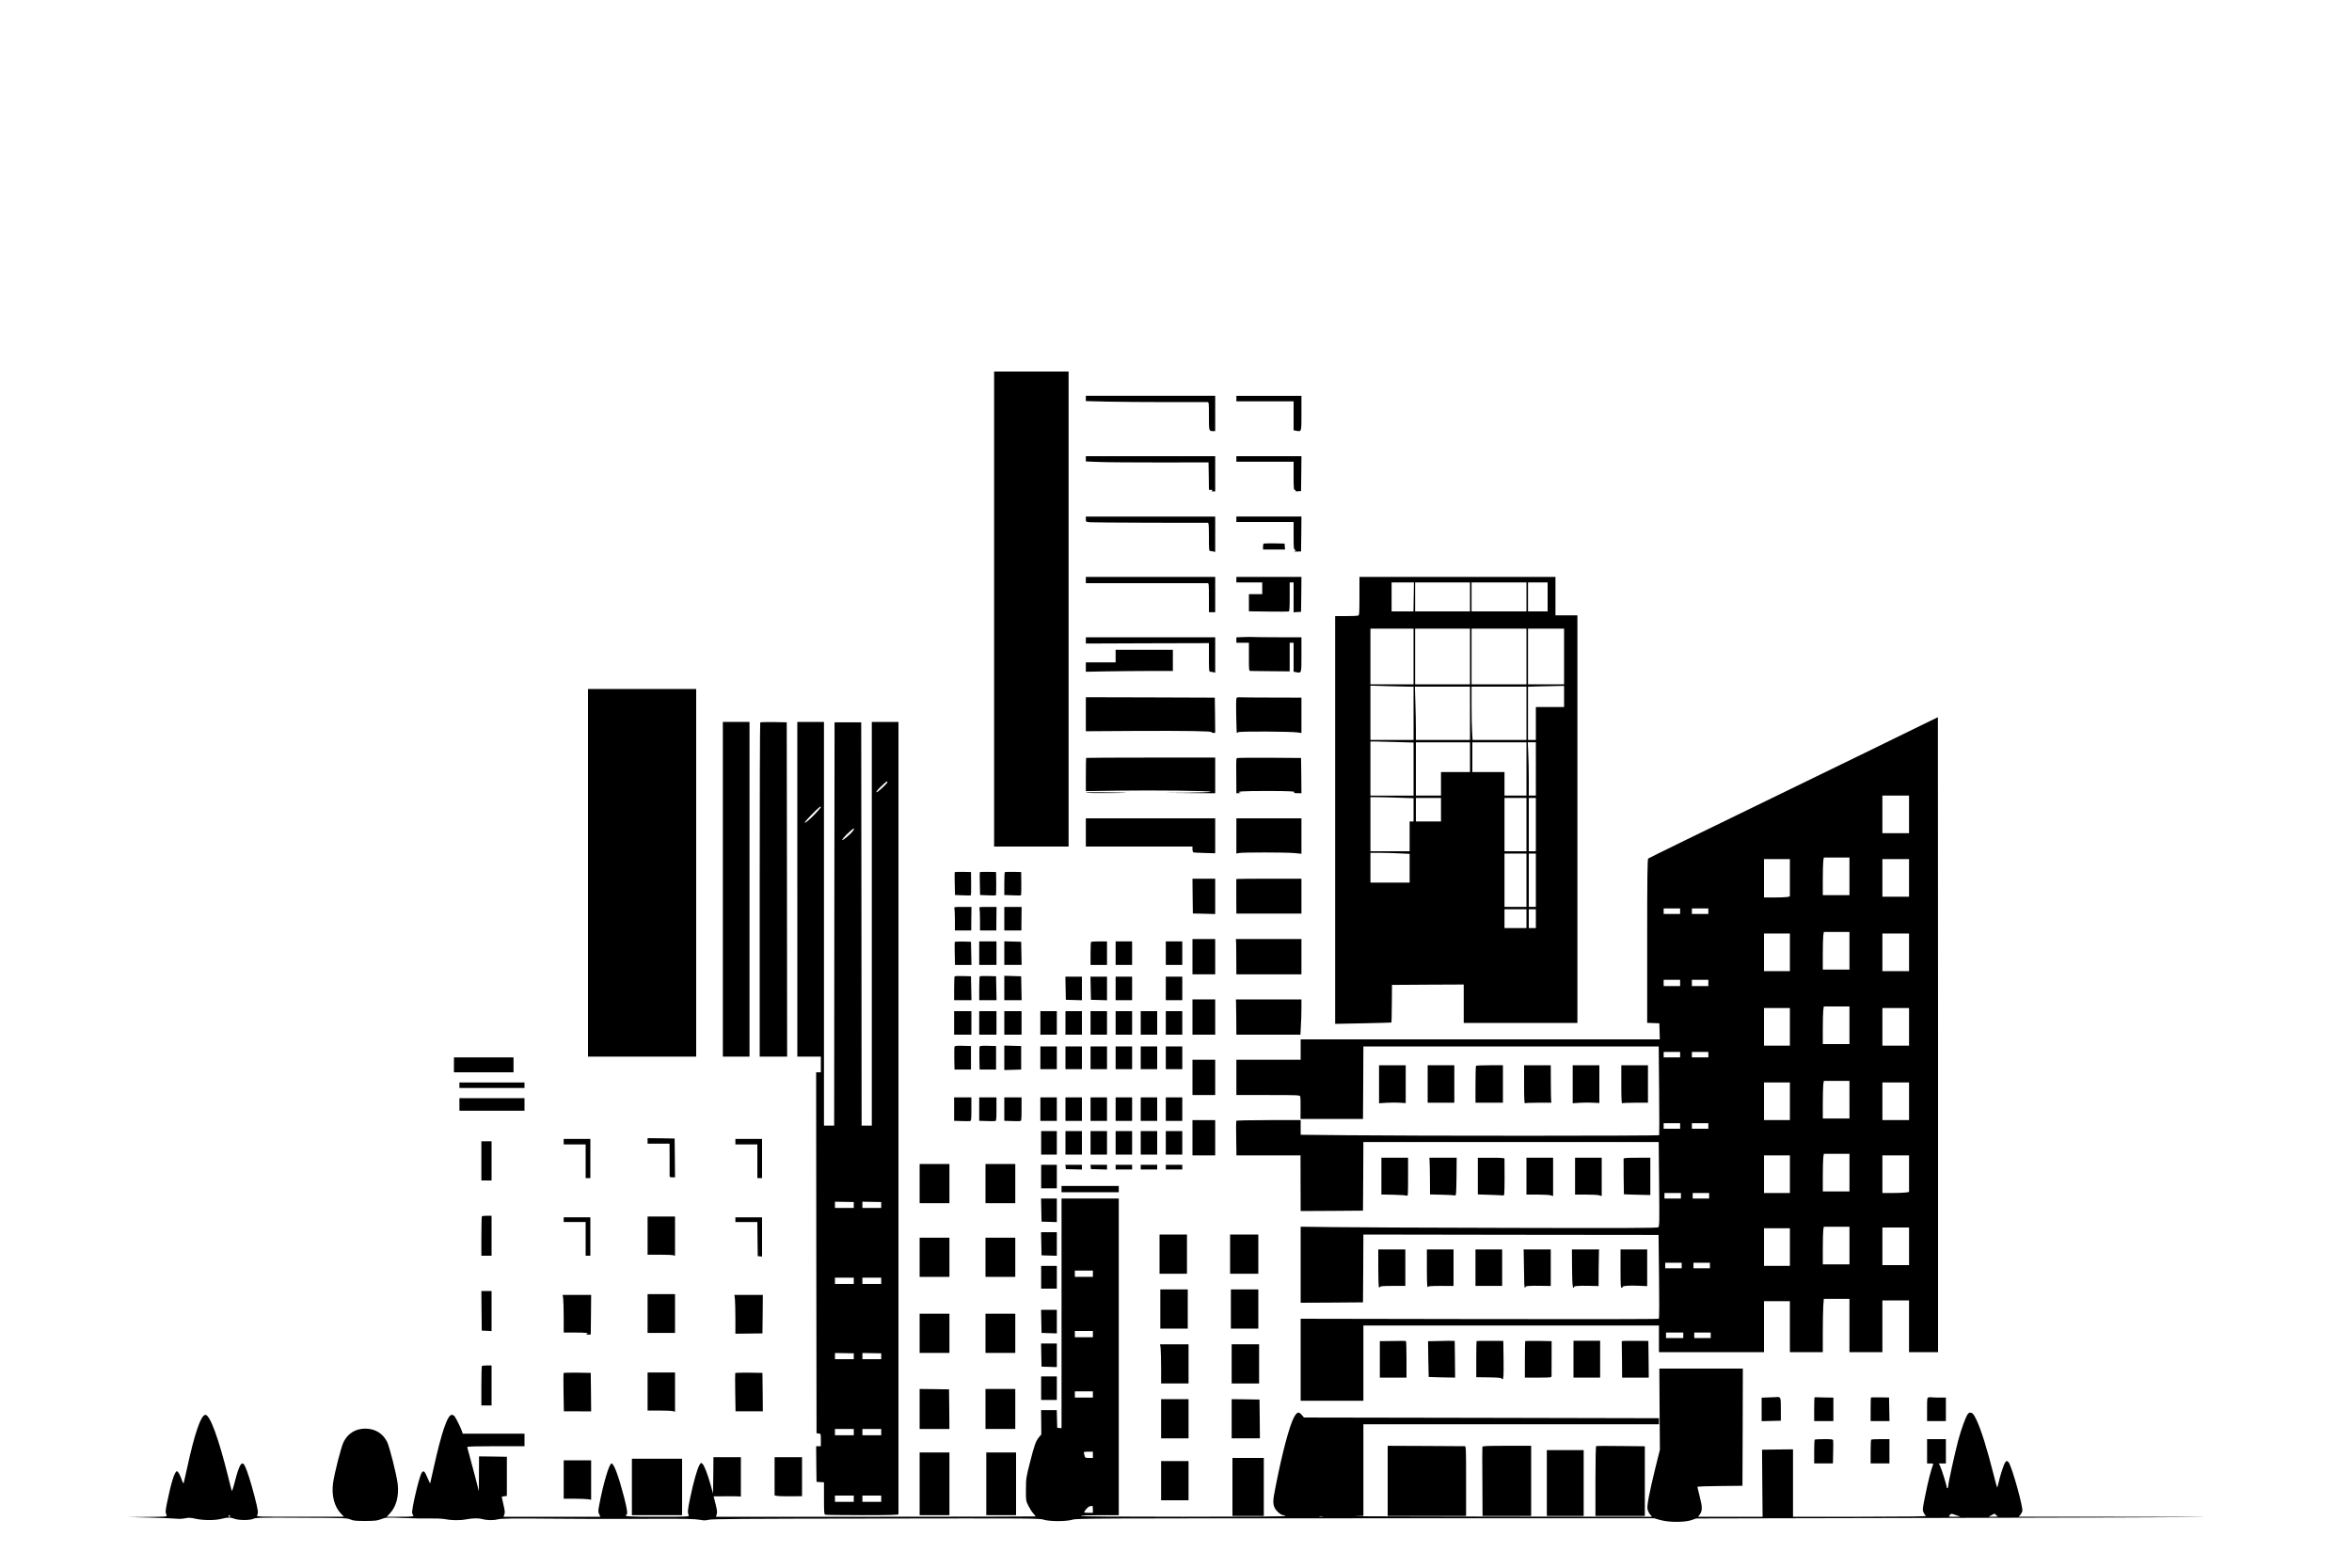 <?xml version="1.0" standalone="no"?>
<!DOCTYPE svg PUBLIC "-//W3C//DTD SVG 20010904//EN"
 "http://www.w3.org/TR/2001/REC-SVG-20010904/DTD/svg10.dtd">
<svg version="1.0" xmlns="http://www.w3.org/2000/svg"
 width="3000pt" height="2000pt" viewBox="0 0 3000 2000"
 preserveAspectRatio="xMidYMid meet">

<g transform="translate(0,2000) scale(0.1,-0.1)"
fill="#000000" stroke="none">
<path d="M12680 12230 l0 -3030 475 0 475 0 0 3030 0 3030 -475 0 -475 0 0
-3030z"/>
<path d="M13850 14917 l0 -34 278 -7 c152 -3 495 -6 762 -6 267 0 495 0 508 0
22 0 22 0 22 -179 0 -193 -1 -191 56 -191 l24 0 0 225 0 225 -825 0 -825 0 0
-33z"/>
<path d="M15770 14915 l0 -35 365 0 365 0 0 -185 0 -184 35 -7 c67 -12 65 -18
65 226 l0 220 -415 0 -415 0 0 -35z"/>
<path d="M13850 14147 l0 -34 178 -7 c97 -4 449 -6 782 -6 l605 1 3 -175 2
-176 28 0 c21 0 24 -2 12 -10 -12 -8 -9 -10 13 -10 l27 0 0 225 0 225 -825 0
-825 0 0 -33z"/>
<path d="M15770 14145 l0 -35 365 0 365 0 0 -180 c0 -156 2 -180 16 -180 8 0
12 -5 9 -11 -5 -7 6 -9 31 -7 l39 3 3 223 2 222 -415 0 -415 0 0 -35z"/>
<path d="M13850 13376 c0 -34 0 -34 53 -39 28 -2 376 -5 772 -6 396 0 726 -1
733 -1 9 0 12 -43 12 -180 0 -165 1 -180 18 -180 9 0 27 -3 40 -6 l22 -6 0
226 0 226 -825 0 -825 0 0 -34z"/>
<path d="M15770 13375 l0 -35 365 0 365 0 0 -174 c0 -156 2 -175 18 -181 16
-7 15 -8 -3 -16 -14 -6 -5 -8 30 -6 l50 2 3 223 2 222 -415 0 -415 0 0 -35z"/>
<path d="M16117 13064 c-4 -4 -7 -22 -7 -41 l0 -33 141 0 140 0 -3 38 -3 37
-131 3 c-71 1 -133 -1 -137 -4z"/>
<path d="M13850 12600 l0 -40 768 0 c422 0 775 0 785 0 16 0 17 -16 17 -185
l0 -185 40 0 40 0 0 225 0 225 -825 0 -825 0 0 -40z"/>
<path d="M15770 12605 l0 -35 165 0 165 0 0 -75 0 -75 -85 0 -85 0 0 -110 0
-109 248 -3 c136 -2 253 -1 260 1 9 2 12 48 12 187 l0 184 25 0 25 0 0 -191 0
-190 48 3 47 3 3 223 2 222 -415 0 -415 0 0 -35z"/>
<path d="M17340 12396 c0 -213 -2 -245 -16 -250 -9 -3 -78 -6 -155 -6 l-139 0
0 -2601 0 -2601 358 7 c196 4 358 9 360 10 2 2 4 110 5 242 l2 238 458 3 457
2 0 -245 0 -245 725 0 725 0 0 2600 0 2600 -140 0 -140 0 0 245 0 245 -1250 0
-1250 0 0 -244z m692 -11 l-3 -185 -139 0 -140 0 0 185 0 185 143 0 142 0 -3
-185z m718 0 l0 -185 -350 0 -350 0 0 185 0 185 350 0 350 0 0 -185z m720 0
l0 -185 -350 0 -350 0 0 185 0 185 350 0 350 0 0 -185z m270 0 l0 -185 -125 0
-125 0 0 185 0 185 125 0 125 0 0 -185z m-1710 -760 l0 -355 -275 0 -275 0 0
355 0 355 275 0 275 0 0 -355z m720 0 l0 -355 -350 0 -350 0 0 355 0 355 350
0 350 0 0 -355z m720 0 l0 -355 -350 0 -350 0 0 355 0 355 350 0 350 0 0 -355z
m480 0 l0 -355 -230 0 -230 0 0 355 0 355 230 0 230 0 0 -355z m-1992 -385
l72 0 0 -340 0 -340 -275 0 -275 0 0 347 0 346 203 -6 c111 -4 235 -7 275 -7z
m1992 -125 l0 -135 -180 0 -180 0 0 -210 0 -210 -50 0 -50 0 0 340 0 339 128
4 c70 1 173 4 230 5 l102 2 0 -135z m-1200 -215 l0 -340 -345 0 -345 0 0 138
c0 75 -3 228 -7 340 l-6 202 351 0 352 0 0 -340z m720 0 l0 -340 -343 0 -344
0 -6 98 c-4 53 -7 206 -7 340 l0 242 350 0 350 0 0 -340z m-1642 -367 l202 -6
0 -339 0 -338 -275 0 -275 0 0 345 0 345 73 0 c39 0 163 -3 275 -7z m922 -193
l0 -190 -185 0 -185 0 0 -150 0 -150 -160 0 -160 0 0 340 0 340 345 0 345 0 0
-190z m720 -150 l0 -340 -140 0 -140 0 0 150 0 150 -205 0 -205 0 0 190 0 190
345 0 345 0 0 -340z m120 0 l0 -340 -45 0 -45 0 0 203 c0 112 -3 265 -7 340
l-6 137 51 0 52 0 0 -340z m-1747 -367 l187 -6 0 -149 0 -148 -25 0 -25 0 0
-190 0 -190 -250 0 -250 0 0 345 0 345 88 0 c48 0 171 -3 275 -7z m537 -153
l0 -150 -160 0 -160 0 0 150 0 150 160 0 160 0 0 -150z m1090 -190 l0 -340
-140 0 -140 0 0 340 0 340 140 0 140 0 0 -340z m120 0 l0 -340 -45 0 -45 0 0
340 0 340 45 0 45 0 0 -340z m-1747 -367 l137 -6 0 -184 0 -183 -250 0 -250 0
0 190 0 190 113 0 c63 0 175 -3 250 -7z m1627 -343 l0 -340 -140 0 -140 0 0
340 0 340 140 0 140 0 0 -340z m120 0 l0 -340 -45 0 -45 0 0 340 0 340 45 0
45 0 0 -340z m-120 -490 l0 -120 -140 0 -140 0 0 120 0 120 140 0 140 0 0
-120z m120 0 l0 -120 -45 0 -45 0 0 120 0 120 45 0 45 0 0 -120z"/>
<path d="M15873 11873 l-103 -4 0 -34 0 -35 80 0 80 0 0 -180 c0 -180 0 -180
23 -180 12 0 129 -1 260 -3 l237 -2 0 183 0 182 25 0 25 0 0 -185 0 -184 35
-7 c67 -12 65 -18 65 226 l0 220 -292 0 c-161 0 -302 2 -313 3 -11 2 -66 2
-122 0z"/>
<path d="M13850 11830 l0 -40 785 3 785 2 0 -182 c0 -168 1 -183 18 -183 9 0
27 -3 40 -6 l22 -6 0 226 0 226 -825 0 -825 0 0 -40z"/>
<path d="M14230 11630 l0 -80 -190 0 -190 0 0 -60 0 -60 263 5 c144 2 394 5
555 5 l292 0 0 135 0 135 -365 0 -365 0 0 -80z"/>
<path d="M7500 8865 l0 -2345 690 0 690 0 0 2345 0 2345 -690 0 -690 0 0
-2345z"/>
<path d="M13850 10888 l0 -217 613 4 c681 3 1000 -2 992 -16 -4 -5 5 -9 20 -9
l25 0 -2 225 -3 225 -823 3 -822 2 0 -217z"/>
<path d="M15785 11103 c-19 -4 -20 -10 -17 -226 2 -122 5 -224 8 -226 2 -2 10
1 18 8 15 13 684 10 764 -4 l42 -7 0 226 0 226 -377 1 c-208 0 -387 2 -398 3
-11 2 -29 1 -40 -1z"/>
<path d="M24500 10744 c-305 -150 -1006 -492 -1715 -836 -1127 -547 -1751
-852 -1762 -861 -10 -7 -13 -230 -13 -1053 l0 -1043 78 -3 77 -3 3 -102 3
-103 -2291 0 -2290 0 0 -130 0 -130 -410 0 -410 0 0 -225 0 -225 404 0 c371 0
404 -1 410 -17 4 -9 6 -78 5 -153 l-1 -135 398 0 399 0 3 463 2 462 1884 0
1883 0 5 -562 c3 -310 3 -566 1 -570 -5 -10 -3147 -10 -3971 -1 l-602 6 0 94
0 93 -409 0 c-261 0 -411 -4 -413 -10 -2 -5 -2 -107 0 -225 l3 -215 409 0 409
0 -1 -22 c0 -13 0 -173 1 -356 l1 -332 398 2 397 3 3 438 2 437 1884 0 1883 0
5 -537 c5 -478 4 -539 -10 -550 -13 -10 -401 -12 -1886 -8 -1029 2 -2052 7
-2273 10 l-403 5 0 -485 0 -485 398 2 397 3 3 432 2 433 1883 -3 1882 -2 6
-530 c4 -291 3 -534 -2 -539 -4 -5 -983 -7 -2288 -4 l-2281 4 0 -523 0 -523
400 0 400 0 0 480 0 480 1885 0 1885 0 0 -170 0 -170 670 0 670 0 0 325 0 325
165 0 165 0 0 -325 0 -325 210 0 210 0 0 248 c0 137 3 290 6 340 l7 92 163 0
164 0 0 -340 0 -340 210 0 210 0 0 330 0 330 170 0 170 0 0 -330 0 -330 185 0
185 0 0 4050 c0 2228 -1 4050 -2 4050 -2 0 -100 -48 -218 -106z m-150 -1134
l0 -240 -170 0 -170 0 0 240 0 240 170 0 170 0 0 -240z m-760 -790 l0 -240
-170 0 -170 0 0 194 c0 106 3 214 6 240 l7 46 163 0 164 0 0 -240z m-760 -19
l0 -238 -37 -7 c-21 -3 -95 -6 -165 -6 l-128 0 0 245 0 245 165 0 165 0 0
-239z m1520 -1 l0 -240 -170 0 -170 0 0 240 0 240 170 0 170 0 0 -240z m-2920
-425 l0 -35 -105 0 -105 0 0 35 0 35 105 0 105 0 0 -35z m360 0 l0 -35 -105 0
-105 0 0 35 0 35 105 0 105 0 0 -35z m1800 -505 l0 -240 -170 0 -170 0 0 194
c0 106 3 214 6 240 l7 46 163 0 164 0 0 -240z m-760 -20 l0 -240 -165 0 -165
0 0 240 0 240 165 0 165 0 0 -240z m1520 0 l0 -240 -170 0 -170 0 0 240 0 240
170 0 170 0 0 -240z m-2920 -390 l0 -40 -105 0 -105 0 0 40 0 40 105 0 105 0
0 -40z m360 0 l0 -40 -105 0 -105 0 0 40 0 40 105 0 105 0 0 -40z m1800 -540
l0 -240 -170 0 -170 0 0 194 c0 106 3 214 6 240 l7 46 163 0 164 0 0 -240z
m-760 -20 l0 -240 -165 0 -165 0 0 240 0 240 165 0 165 0 0 -240z m1520 0 l0
-240 -170 0 -170 0 0 240 0 240 170 0 170 0 0 -240z m-2920 -355 l0 -35 -105
0 -105 0 0 35 0 35 105 0 105 0 0 -35z m360 0 l0 -35 -105 0 -105 0 0 35 0 35
105 0 105 0 0 -35z m1800 -575 l0 -240 -170 0 -170 0 0 194 c0 106 3 214 6
240 l7 46 163 0 164 0 0 -240z m-760 -20 l0 -240 -165 0 -165 0 0 240 0 240
165 0 165 0 0 -240z m1520 0 l0 -240 -170 0 -170 0 0 240 0 240 170 0 170 0 0
-240z m-2920 -315 l0 -35 -105 0 -105 0 0 35 0 35 105 0 105 0 0 -35z m360 0
l0 -35 -105 0 -105 0 0 35 0 35 105 0 105 0 0 -35z m1800 -595 l0 -240 -170 0
-170 0 0 194 c0 106 3 214 6 240 l7 46 163 0 164 0 0 -240z m-760 -20 l0 -240
-165 0 -165 0 0 240 0 240 165 0 165 0 0 -240z m1520 6 l0 -233 -46 -7 c-26
-3 -102 -6 -170 -6 l-124 0 0 240 0 240 170 0 170 0 0 -234z m-2910 -281 l0
-35 -105 0 -105 0 0 35 0 35 105 0 105 0 0 -35z m360 0 l0 -35 -105 0 -105 0
0 35 0 35 105 0 105 0 0 -35z m1790 -635 l0 -240 -170 0 -170 0 0 203 c0 111
3 219 6 240 l7 37 163 0 164 0 0 -240z m760 -10 l0 -240 -170 0 -170 0 0 240
0 240 170 0 170 0 0 -240z m-1520 -10 l0 -240 -165 0 -165 0 0 240 0 240 165
0 165 0 0 -240z m-1380 -235 l0 -35 -105 0 -105 0 0 35 0 35 105 0 105 0 0
-35z m360 0 l0 -35 -105 0 -105 0 0 35 0 35 105 0 105 0 0 -35z m-340 -890 l0
-35 -110 0 -110 0 0 35 0 35 110 0 110 0 0 -35z m350 0 l0 -35 -105 0 -105 0
0 35 0 35 105 0 105 0 0 -35z"/>
<path d="M9220 8655 l0 -2135 170 0 170 0 0 2135 0 2135 -170 0 -170 0 0
-2135z"/>
<path d="M9697 10784 c-4 -4 -7 -965 -7 -2136 l0 -2128 175 0 175 0 -2 2133
-3 2132 -166 3 c-91 1 -168 -1 -172 -4z"/>
<path d="M10170 8655 l0 -2135 150 0 150 0 0 -100 0 -100 -30 0 -30 0 2 -2302
3 -2303 28 -3 c27 -3 27 -4 27 -83 l0 -79 -30 0 -30 0 2 -227 3 -228 48 -3 47
-3 0 -203 c0 -177 2 -205 16 -210 9 -3 222 -6 475 -6 360 0 459 3 459 13 0 6
0 1121 0 2477 0 1356 0 3627 0 5048 l0 2582 -170 0 -170 0 0 -2575 0 -2575
-65 0 -65 0 -2 2573 -3 2572 -170 0 -170 0 -3 -2572 -2 -2573 -65 0 -65 0 0
2575 0 2575 -170 0 -170 0 0 -2135z m1150 1367 c0 -16 -128 -134 -141 -130 -8
3 13 30 55 71 65 63 86 78 86 59z m-850 -318 c0 -11 -94 -114 -147 -159 -92
-80 -72 -40 32 65 90 91 115 111 115 94z m410 -304 c-28 -40 -129 -125 -138
-116 -3 4 25 39 64 77 74 72 112 92 74 39z m10 -4772 l0 -38 -120 0 -120 0 0
39 0 40 120 -2 120 -2 0 -37z m350 0 l0 -38 -120 0 -120 0 0 39 0 40 120 -2
120 -2 0 -37z m-350 -968 l0 -40 -120 0 -120 0 0 40 0 40 120 0 120 0 0 -40z
m350 0 l0 -40 -120 0 -120 0 0 40 0 40 120 0 120 0 0 -40z m-350 -962 l0 -38
-120 0 -120 0 0 39 0 40 120 -2 120 -2 0 -37z m350 0 l0 -38 -120 0 -120 0 0
39 0 40 120 -2 120 -2 0 -37z m-350 -968 l0 -40 -120 0 -120 0 0 40 0 40 120
0 120 0 0 -40z m350 0 l0 -40 -120 0 -120 0 0 40 0 40 120 0 120 0 0 -40z
m-350 -850 l0 -40 -120 0 -120 0 0 40 0 40 120 0 120 0 0 -40z m350 0 l0 -40
-120 0 -120 0 0 40 0 40 120 0 120 0 0 -40z"/>
<path d="M13854 10331 c-2 -2 -4 -99 -4 -214 l0 -210 408 6 c456 7 1197 -2
1185 -14 -5 -5 -139 -10 -298 -12 l-290 -2 323 -3 322 -2 0 228 0 227 -821 0
c-451 0 -823 -2 -825 -4z"/>
<path d="M15779 10329 c-12 -7 -12 -12 -10 -251 l1 -198 33 1 c30 1 30 2 7 8
-48 14 57 20 350 20 291 0 382 -5 345 -20 -13 -5 0 -8 38 -8 l57 -1 -2 225 -3
225 -403 3 c-222 1 -408 -1 -413 -4z"/>
<path d="M13850 9888 c0 -5 138 -7 308 -6 308 2 273 6 -106 10 -111 2 -202 0
-202 -4z"/>
<path d="M13850 9380 l0 -180 680 0 680 0 0 -35 c0 -20 6 -37 13 -40 6 -2 72
-5 145 -7 l132 -4 0 223 0 223 -825 0 -825 0 0 -180z"/>
<path d="M15770 9336 l0 -225 38 7 c53 9 590 9 700 -1 l92 -9 0 226 0 226
-415 0 -415 0 0 -224z"/>
<path d="M12177 8872 c-1 -4 -1 -71 1 -149 l3 -141 97 -4 c53 -2 100 -3 104
-1 4 2 6 70 5 151 l-2 147 -102 2 c-57 1 -104 -1 -106 -5z"/>
<path d="M12497 8872 c-1 -4 -1 -71 1 -149 l3 -141 97 -4 c53 -2 100 -3 104
-1 4 2 6 70 5 151 l-2 147 -102 2 c-57 1 -104 -1 -106 -5z"/>
<path d="M12816 8873 c-3 -4 -6 -70 -6 -149 l0 -142 103 -4 c56 -2 105 -3 109
-1 4 2 6 70 5 151 l-2 147 -101 2 c-56 1 -104 -1 -108 -4z"/>
<path d="M15212 8568 l3 -222 143 -3 142 -4 0 225 0 226 -145 0 -145 0 2 -222z"/>
<path d="M15769 8785 c-1 -6 -1 -1 0 -242 l1 -198 415 0 415 0 0 223 0 222
-415 0 c-228 0 -415 -2 -416 -5z"/>
<path d="M12174 8408 c3 -13 6 -80 6 -150 l0 -128 104 0 104 0 1 150 2 150
-112 0 c-111 0 -111 0 -105 -22z"/>
<path d="M12494 8408 c3 -13 6 -80 6 -150 l0 -128 104 0 104 0 1 150 2 150
-112 0 c-111 0 -111 0 -105 -22z"/>
<path d="M12810 8280 l0 -150 109 0 109 0 1 150 2 150 -111 0 -110 0 0 -150z"/>
<path d="M15210 7795 l0 -225 145 0 145 0 0 225 0 225 -145 0 -145 0 0 -225z"/>
<path d="M15766 7998 c1 -13 3 -114 3 -225 l1 -203 415 0 415 0 0 225 0 225
-418 0 -419 0 3 -22z"/>
<path d="M12178 7983 c-2 -4 -2 -72 0 -150 l3 -143 105 0 105 0 -3 148 -3 147
-102 3 c-56 1 -103 -1 -105 -5z"/>
<path d="M12490 7840 l0 -150 110 0 110 0 0 150 0 150 -110 0 -110 0 0 -150z"/>
<path d="M12810 7840 l0 -150 110 0 111 0 -3 148 -3 147 -107 3 -108 3 0 -151z"/>
<path d="M13917 7983 c-4 -3 -7 -71 -7 -150 l0 -143 105 0 105 0 0 150 0 150
-98 0 c-54 0 -102 -3 -105 -7z"/>
<path d="M14230 7840 l0 -150 105 0 105 0 0 150 0 150 -105 0 -105 0 0 -150z"/>
<path d="M14870 7840 l0 -150 105 0 105 0 0 150 0 150 -105 0 -105 0 0 -150z"/>
<path d="M12177 7544 c-4 -4 -7 -74 -7 -156 l0 -148 110 0 111 0 -3 153 -3
152 -101 3 c-55 1 -103 0 -107 -4z"/>
<path d="M12497 7544 c-4 -4 -7 -74 -7 -156 l0 -148 110 0 111 0 -3 153 -3
152 -101 3 c-55 1 -103 0 -107 -4z"/>
<path d="M12810 7395 l0 -155 110 0 111 0 -3 153 -3 152 -107 3 -108 3 0 -156z"/>
<path d="M13592 7393 l3 -148 103 -3 102 -3 0 151 0 150 -105 0 -106 0 3 -147z"/>
<path d="M13912 7393 l3 -148 103 -3 102 -3 0 151 0 150 -105 0 -106 0 3 -147z"/>
<path d="M14230 7390 l0 -150 105 0 105 0 0 150 0 150 -105 0 -105 0 0 -150z"/>
<path d="M14870 7390 l0 -150 105 0 105 0 0 150 0 150 -105 0 -105 0 0 -150z"/>
<path d="M15210 7025 l0 -225 145 0 145 0 0 225 0 225 -145 0 -145 0 0 -225z"/>
<path d="M15766 7218 c1 -18 2 -120 3 -225 l1 -193 408 0 409 0 6 113 c4 61 7
163 7 225 l0 112 -418 0 -418 0 2 -32z"/>
<path d="M12170 6950 l0 -150 110 0 110 0 0 150 0 150 -110 0 -110 0 0 -150z"/>
<path d="M12490 6950 l0 -150 110 0 110 0 0 150 0 150 -110 0 -110 0 0 -150z"/>
<path d="M12810 6950 l0 -150 110 0 110 0 0 150 0 150 -110 0 -110 0 0 -150z"/>
<path d="M13270 6950 l0 -150 105 0 105 0 0 150 0 150 -105 0 -105 0 0 -150z"/>
<path d="M13590 6950 l0 -150 105 0 105 0 0 150 0 150 -105 0 -105 0 0 -150z"/>
<path d="M13910 6950 l0 -150 105 0 105 0 0 150 0 150 -105 0 -105 0 0 -150z"/>
<path d="M14230 6950 l0 -150 105 0 105 0 0 150 0 150 -105 0 -105 0 0 -150z"/>
<path d="M14550 6950 l0 -150 105 0 105 0 0 150 0 150 -105 0 -105 0 0 -150z"/>
<path d="M14870 6950 l0 -150 105 0 105 0 0 150 0 150 -105 0 -105 0 0 -150z"/>
<path d="M12175 6647 c-3 -7 -4 -76 -3 -152 l3 -140 105 0 105 0 0 150 0 150
-103 3 c-78 2 -104 0 -107 -11z"/>
<path d="M12495 6647 c-3 -7 -4 -76 -3 -152 l3 -140 105 0 105 0 0 150 0 150
-103 3 c-78 2 -104 0 -107 -11z"/>
<path d="M12810 6505 l0 -156 108 3 107 3 0 150 0 150 -107 3 -108 3 0 -156z"/>
<path d="M13270 6505 l0 -145 105 0 105 0 0 145 0 145 -105 0 -105 0 0 -145z"/>
<path d="M13590 6505 l0 -145 105 0 105 0 0 145 0 145 -105 0 -105 0 0 -145z"/>
<path d="M13910 6505 l0 -145 105 0 105 0 0 145 0 145 -105 0 -105 0 0 -145z"/>
<path d="M14230 6505 l0 -145 105 0 105 0 0 145 0 145 -105 0 -105 0 0 -145z"/>
<path d="M14550 6505 l0 -145 105 0 105 0 0 145 0 145 -105 0 -105 0 0 -145z"/>
<path d="M14870 6505 l0 -145 105 0 105 0 0 145 0 145 -105 0 -105 0 0 -145z"/>
<path d="M5790 6415 l0 -95 380 0 380 0 0 95 0 95 -380 0 -380 0 0 -95z"/>
<path d="M15210 6255 l0 -225 145 0 145 0 0 225 0 225 -145 0 -145 0 0 -225z"/>
<path d="M17590 6168 l0 -243 92 6 c51 3 128 4 171 1 l77 -5 0 242 0 241 -170
0 -170 0 0 -242z"/>
<path d="M18210 6171 l0 -239 170 0 170 0 0 239 0 239 -170 0 -170 0 0 -239z"/>
<path d="M18827 6403 c-4 -3 -7 -111 -7 -239 l0 -232 175 0 175 0 0 239 0 239
-168 0 c-93 0 -172 -3 -175 -7z"/>
<path d="M19440 6164 c0 -170 3 -243 11 -239 5 4 84 7 174 7 l163 0 -3 27 c-2
14 -4 122 -4 239 l-1 212 -170 0 -170 0 0 -246z"/>
<path d="M20060 6167 l0 -242 88 6 c48 3 124 4 170 1 l82 -4 0 241 0 241 -170
0 -170 0 0 -243z"/>
<path d="M20680 6164 c0 -170 3 -243 11 -239 5 4 82 7 170 7 l159 0 0 239 0
239 -170 0 -170 0 0 -246z"/>
<path d="M5860 6155 l0 -35 415 0 415 0 0 35 0 35 -415 0 -415 0 0 -35z"/>
<path d="M12170 5851 l0 -150 94 -3 c51 -2 101 -2 110 0 14 3 16 23 16 153 l0
149 -110 0 -110 0 0 -149z"/>
<path d="M12490 5851 l0 -150 94 -3 c51 -2 101 -2 110 0 14 3 16 23 16 153 l0
149 -110 0 -110 0 0 -149z"/>
<path d="M12810 5851 l0 -150 94 -3 c51 -2 101 -2 110 0 14 3 16 23 16 153 l0
149 -110 0 -110 0 0 -149z"/>
<path d="M13270 5850 l0 -150 105 0 105 0 0 150 0 150 -105 0 -105 0 0 -150z"/>
<path d="M13590 5850 l0 -150 105 0 105 0 0 150 0 150 -105 0 -105 0 0 -150z"/>
<path d="M13910 5850 l0 -150 105 0 105 0 0 150 0 150 -105 0 -105 0 0 -150z"/>
<path d="M14230 5850 l0 -150 105 0 105 0 0 150 0 150 -105 0 -105 0 0 -150z"/>
<path d="M14550 5850 l0 -150 105 0 105 0 0 150 0 150 -105 0 -105 0 0 -150z"/>
<path d="M14870 5850 l0 -150 105 0 105 0 0 150 0 150 -105 0 -105 0 0 -150z"/>
<path d="M5860 5910 l0 -80 415 0 415 0 0 80 0 80 -415 0 -415 0 0 -80z"/>
<path d="M15210 5485 l0 -225 145 0 145 0 0 225 0 225 -145 0 -145 0 0 -225z"/>
<path d="M13280 5420 l0 -150 100 0 100 0 0 150 0 150 -100 0 -100 0 0 -150z"/>
<path d="M13590 5420 l0 -150 105 0 105 0 0 150 0 150 -105 0 -105 0 0 -150z"/>
<path d="M13910 5420 l0 -150 105 0 105 0 0 150 0 150 -105 0 -105 0 0 -150z"/>
<path d="M14230 5420 l0 -150 105 0 105 0 0 150 0 150 -105 0 -105 0 0 -150z"/>
<path d="M14550 5420 l0 -150 105 0 105 0 0 150 0 150 -105 0 -105 0 0 -150z"/>
<path d="M14870 5420 l0 -150 105 0 105 0 0 150 0 150 -105 0 -105 0 0 -150z"/>
<path d="M8260 5445 l0 -35 140 0 140 0 1 -202 c1 -112 1 -209 0 -215 -1 -8
11 -13 34 -13 l35 0 -2 248 -3 247 -172 3 -173 2 0 -35z"/>
<path d="M7190 5435 l0 -35 140 0 140 0 0 -215 0 -215 30 0 30 0 0 250 0 250
-170 0 -170 0 0 -35z"/>
<path d="M9380 5435 l0 -35 140 0 140 0 0 -215 0 -215 30 0 30 0 0 250 0 250
-170 0 -170 0 0 -35z"/>
<path d="M6140 5190 l0 -250 65 0 65 0 0 250 0 250 -65 0 -65 0 0 -250z"/>
<path d="M17620 4996 l0 -235 153 -3 c83 -2 160 -7 170 -12 16 -8 17 7 17 238
l0 246 -170 0 -170 0 0 -234z"/>
<path d="M18234 5198 c2 -18 4 -124 5 -235 l1 -201 153 -4 c83 -2 159 -6 167
-9 13 -3 15 28 18 239 l2 242 -174 0 -174 0 2 -32z"/>
<path d="M18850 4996 l0 -234 153 -5 c83 -3 160 -6 170 -8 16 -4 17 12 18 226
0 127 0 236 -1 243 0 9 -41 12 -170 12 l-170 0 0 -234z"/>
<path d="M19470 4995 l0 -235 138 0 c75 0 152 -4 170 -9 l32 -10 0 245 0 244
-170 0 -170 0 0 -235z"/>
<path d="M20090 4995 l0 -235 138 0 c75 0 152 -4 170 -9 l32 -10 0 245 0 244
-170 0 -170 0 0 -235z"/>
<path d="M20709 5218 c-1 -31 2 -453 4 -454 1 -1 77 -4 170 -6 l167 -4 0 238
0 238 -170 0 c-129 0 -170 -3 -171 -12z"/>
<path d="M11730 4900 l0 -250 190 0 190 0 0 250 0 250 -190 0 -190 0 0 -250z"/>
<path d="M12570 4900 l0 -250 190 0 190 0 0 250 0 250 -190 0 -190 0 0 -250z"/>
<path d="M13280 4990 l0 -150 100 0 100 0 0 150 0 150 -100 0 -100 0 0 -150z"/>
<path d="M13592 5113 l3 -28 103 -3 102 -3 0 31 0 30 -106 0 -105 0 3 -27z"/>
<path d="M13912 5113 l3 -28 103 -3 102 -3 0 31 0 30 -106 0 -105 0 3 -27z"/>
<path d="M14230 5110 l0 -30 105 0 105 0 0 30 0 30 -105 0 -105 0 0 -30z"/>
<path d="M14550 5110 l0 -30 105 0 105 0 0 30 0 30 -105 0 -105 0 0 -30z"/>
<path d="M14870 5110 l0 -30 105 0 105 0 0 30 0 30 -105 0 -105 0 0 -30z"/>
<path d="M13540 4830 l0 -40 365 0 365 0 0 40 0 40 -365 0 -365 0 0 -40z"/>
<path d="M13282 4563 l3 -148 98 -3 97 -3 0 151 0 150 -100 0 -101 0 3 -147z"/>
<path d="M13540 3244 l0 -1465 -27 3 -28 3 -3 113 -3 112 -100 0 -100 0 2
-155 1 -155 -27 -32 c-42 -49 -62 -104 -117 -323 -50 -194 -51 -205 -52 -345
-1 -144 -1 -146 31 -210 18 -36 46 -80 63 -98 16 -18 30 -35 30 -38 0 -2 -918
-4 -2039 -4 l-2039 0 10 33 c8 25 4 53 -15 130 l-25 97 132 1 c72 1 150 1 174
-1 l42 -2 0 251 0 251 -175 0 -175 0 -2 -232 -3 -232 -29 104 c-39 140 -83
254 -106 275 -18 16 -20 16 -38 -15 -28 -45 -76 -215 -118 -415 -34 -163 -36
-188 -19 -227 7 -17 -16 -18 -399 -18 -376 0 -431 3 -396 25 18 11 10 68 -30
225 -70 269 -130 430 -160 430 -29 0 -105 -255 -156 -526 -16 -83 -16 -93 -1
-122 l15 -32 -618 0 -618 0 11 30 c9 24 7 47 -11 122 -12 51 -22 96 -22 100 0
4 15 8 33 10 l32 3 0 250 0 250 -177 3 -178 2 -1 -222 -1 -223 -48 187 c-27
103 -60 228 -74 277 -14 49 -26 95 -26 100 0 8 114 11 365 11 l365 0 0 80 0
80 -394 0 -394 0 -13 38 c-14 42 -72 158 -92 185 -8 9 -24 17 -35 17 -54 0
-129 -221 -227 -660 -25 -113 -47 -209 -48 -213 -1 -5 -17 28 -36 73 -35 87
-54 99 -78 50 -36 -77 -125 -463 -116 -503 3 -12 10 -28 16 -34 7 -10 -27 -13
-165 -13 l-175 0 37 39 c85 89 121 227 102 384 -16 124 -104 471 -135 533 -56
109 -152 167 -277 168 -124 0 -221 -59 -277 -169 -31 -60 -118 -401 -135 -526
-21 -156 16 -300 99 -387 l40 -42 -559 0 c-549 0 -559 0 -548 19 17 32 12 62
-34 243 -46 176 -90 317 -121 382 -38 80 -72 29 -130 -197 -18 -73 -36 -125
-39 -117 -3 8 -24 89 -46 180 -122 492 -232 790 -290 790 -57 0 -140 -243
-235 -685 -20 -93 -39 -177 -42 -185 -3 -9 -12 5 -23 36 -25 72 -49 114 -64
114 -28 0 -76 -153 -126 -403 -21 -103 -22 -119 -5 -159 7 -17 -9 -18 -241
-20 l-249 -2 280 -7 c154 -4 304 -11 334 -14 31 -4 78 -2 111 5 48 10 69 9
136 -6 100 -22 248 -22 332 0 79 20 108 20 163 0 59 -21 196 -21 241 0 30 15
97 16 613 13 549 -2 582 -3 625 -22 38 -16 68 -19 190 -19 127 1 152 4 204 24
59 22 63 23 275 14 119 -5 274 -8 345 -6 71 1 152 -2 180 -7 88 -18 200 -20
277 -5 86 16 160 18 209 4 60 -16 143 -18 200 -3 45 11 171 13 735 8 374 -3
716 -4 760 -3 44 0 287 2 540 2 343 1 478 -2 533 -12 59 -11 81 -11 120 -1 38
11 463 14 2132 16 1977 3 2088 3 2140 -14 76 -25 291 -25 372 0 53 16 286 17
3737 17 l3681 0 77 -22 c109 -31 310 -31 398 -1 l60 21 3240 7 c1782 4 3242 9
3244 11 2 2 -530 4 -1184 4 l-1188 0 21 22 c11 13 23 35 27 49 12 48 -127 547
-171 617 -31 48 -52 22 -97 -123 -14 -44 -30 -106 -37 -138 -7 -31 -15 -55
-17 -53 -2 2 -22 75 -44 162 -85 336 -160 576 -220 701 -31 65 -45 84 -66 89
-20 5 -30 2 -44 -17 -27 -36 -82 -187 -123 -339 -42 -160 -126 -540 -126 -575
0 -13 -4 -27 -10 -30 -5 -3 -10 2 -10 13 0 23 -67 237 -86 274 l-15 28 46 0
45 0 0 155 0 155 -120 0 -120 0 0 -155 0 -155 41 0 c30 0 40 -4 36 -13 -27
-71 -62 -206 -96 -374 -39 -188 -41 -204 -27 -236 8 -19 22 -40 33 -46 13 -7
-225 -10 -839 -11 l-858 0 0 430 0 430 -197 -2 -198 -3 3 -427 4 -428 -411 0
-412 0 21 28 c35 47 35 95 1 226 -17 66 -31 123 -31 127 0 5 129 10 288 11
l287 3 3 748 2 747 -532 0 -533 0 3 -517 4 -518 -56 -225 c-80 -328 -111 -488
-102 -532 4 -21 18 -51 32 -68 l26 -30 -1959 2 c-1077 1 -1905 4 -1840 5 l117
4 0 584 0 585 1885 0 1885 0 0 39 0 38 -2264 5 -2264 4 -27 32 c-40 48 -63 40
-102 -33 -58 -110 -150 -457 -232 -877 -36 -181 -37 -212 -15 -269 18 -43 82
-99 115 -99 10 0 21 -4 24 -10 4 -7 -433 -10 -1305 -10 -872 0 -1309 3 -1305
10 4 6 97 10 246 10 l239 0 0 2020 0 2020 -365 0 -365 0 0 -1466z m400 506 l0
-40 -115 0 -115 0 0 40 0 40 115 0 115 0 0 -40z m0 -770 l0 -40 -115 0 -115 0
0 40 0 40 115 0 115 0 0 -40z m0 -770 l0 -40 -115 0 -115 0 0 40 0 40 115 0
115 0 0 -40z m0 -770 l0 -40 -50 0 c-46 0 -50 2 -56 28 -3 15 -7 33 -10 40 -2
9 13 12 56 12 l60 0 0 -40z m0 -695 l0 -45 -55 0 c-30 0 -55 2 -55 5 0 20 49
75 70 78 14 2 28 5 33 6 4 0 7 -19 7 -44z m11010 -75 l55 -19 -77 -1 c-76 0
-78 0 -60 19 21 24 17 24 82 1z m500 12 c0 -5 10 -14 23 -20 18 -9 11 -11 -43
-11 l-65 -1 35 19 c41 22 50 24 50 13z m-22515 -22 c3 -5 -1 -10 -10 -10 -9 0
-13 5 -10 10 3 6 8 10 10 10 2 0 7 -4 10 -10z m13938 -7 c-13 -2 -33 -2 -45 0
-13 2 -3 4 22 4 25 0 35 -2 23 -4z"/>
<path d="M6147 4483 c-4 -3 -7 -118 -7 -255 l0 -248 65 0 65 0 0 255 0 255
-58 0 c-32 0 -62 -3 -65 -7z"/>
<path d="M8260 4236 l0 -243 153 0 c83 0 162 -3 175 -7 l22 -7 0 250 0 251
-175 0 -175 0 0 -244z"/>
<path d="M7190 4440 l0 -30 140 0 140 0 0 -215 0 -215 30 0 30 0 0 245 0 245
-170 0 -170 0 0 -30z"/>
<path d="M9380 4440 l0 -30 140 0 140 0 2 -217 3 -218 28 -3 27 -3 0 250 0
251 -170 0 -170 0 0 -30z"/>
<path d="M13282 4133 l3 -148 98 -3 97 -3 0 151 0 150 -100 0 -101 0 3 -147z"/>
<path d="M14790 4000 l0 -250 175 0 175 0 0 250 0 250 -175 0 -175 0 0 -250z"/>
<path d="M15690 4000 l0 -250 180 0 180 0 0 250 0 250 -180 0 -180 0 0 -250z"/>
<path d="M11730 3960 l0 -250 190 0 190 0 0 250 0 250 -190 0 -190 0 0 -250z"/>
<path d="M12570 3960 l0 -250 190 0 190 0 0 250 0 250 -190 0 -190 0 0 -250z"/>
<path d="M17580 3821 c0 -134 4 -242 9 -245 5 -4 11 0 13 6 4 10 45 13 164 13
l159 0 0 232 0 233 -172 0 -173 0 0 -239z"/>
<path d="M18200 3813 c0 -161 4 -243 10 -233 8 12 38 15 170 15 l160 -1 0 233
0 233 -170 0 -170 0 0 -247z"/>
<path d="M18820 3828 l0 -233 170 0 170 0 0 233 0 232 -170 0 -170 0 0 -232z"/>
<path d="M19435 4038 c1 -13 3 -123 4 -245 1 -150 4 -223 12 -223 5 0 8 4 5 9
-9 14 51 20 192 17 l132 -2 0 233 0 233 -174 0 -173 0 2 -22z"/>
<path d="M20052 3818 c2 -195 6 -242 17 -246 8 -3 11 0 7 6 -9 15 47 21 187
18 l127 -3 1 211 c1 116 3 221 4 234 l2 22 -174 0 -173 0 2 -242z"/>
<path d="M20670 3815 c0 -215 2 -245 16 -245 8 0 13 4 9 9 -9 16 82 24 202 18
l113 -5 0 234 0 234 -170 0 -170 0 0 -245z"/>
<path d="M13280 3705 l0 -145 100 0 100 0 0 145 0 145 -100 0 -100 0 0 -145z"/>
<path d="M14800 3300 l0 -250 175 0 175 0 0 250 0 250 -175 0 -175 0 0 -250z"/>
<path d="M15700 3300 l0 -250 175 0 175 0 0 250 0 250 -175 0 -175 0 0 -250z"/>
<path d="M6142 3278 l3 -253 63 -3 62 -3 0 256 0 255 -65 0 -65 0 2 -252z"/>
<path d="M8260 3243 l0 -248 175 0 175 0 0 248 0 247 -175 0 -175 0 0 -247z"/>
<path d="M7184 3428 c3 -29 6 -137 6 -240 l0 -188 139 0 c145 0 192 -6 155
-21 -14 -6 -9 -8 16 -6 l35 2 3 253 2 252 -181 0 -182 0 7 -52z"/>
<path d="M9374 3428 c3 -29 6 -141 6 -248 l0 -195 172 2 173 2 3 246 2 245
-181 0 -182 0 7 -52z"/>
<path d="M13282 3143 l3 -148 98 -3 97 -3 0 151 0 150 -100 0 -101 0 3 -147z"/>
<path d="M11730 2990 l0 -250 190 0 190 0 0 250 0 250 -190 0 -190 0 0 -250z"/>
<path d="M12570 2990 l0 -250 190 0 190 0 0 250 0 250 -190 0 -190 0 0 -250z"/>
<path d="M17763 2892 l-163 -2 0 -233 0 -232 170 0 170 0 0 232 c0 127 -3 233
-7 235 -5 2 -81 2 -170 0z"/>
<path d="M18350 2892 l-135 -3 3 -227 c2 -125 4 -228 5 -229 1 -1 78 -3 170
-5 l167 -3 -2 234 -3 235 -35 0 c-19 1 -96 0 -170 -2z"/>
<path d="M18834 2891 c-2 -2 -4 -107 -4 -232 l0 -229 163 -2 c120 -2 161 -6
160 -15 -2 -7 4 -10 12 -7 13 5 15 40 13 247 l-3 240 -168 1 c-93 1 -171 -1
-173 -3z"/>
<path d="M19454 2891 c-2 -2 -4 -108 -4 -235 l0 -231 170 0 c163 0 170 1 170
20 1 11 1 116 1 233 l0 212 -167 3 c-91 1 -168 0 -170 -2z"/>
<path d="M20070 2660 l0 -235 170 0 170 0 0 235 0 235 -170 0 -170 0 0 -235z"/>
<path d="M20686 2890 c-1 -3 -1 -18 0 -35 1 -16 2 -120 3 -230 l1 -200 170 0
170 0 -2 234 -3 234 -168 1 c-93 1 -170 -1 -171 -4z"/>
<path d="M13282 2713 l3 -148 98 -3 97 -3 0 151 0 150 -100 0 -101 0 3 -147z"/>
<path d="M14804 2798 c3 -29 6 -142 6 -250 l0 -198 175 0 175 0 0 250 0 250
-181 0 -182 0 7 -52z"/>
<path d="M15710 2600 l0 -250 175 0 175 0 0 250 0 250 -175 0 -175 0 0 -250z"/>
<path d="M6147 2573 c-4 -3 -7 -118 -7 -255 l0 -248 65 0 65 0 0 255 0 255
-58 0 c-32 0 -62 -3 -65 -7z"/>
<path d="M7188 2483 c-2 -5 -2 -116 0 -248 l4 -240 174 0 174 -1 -2 246 -3
245 -172 3 c-94 1 -173 -1 -175 -5z"/>
<path d="M8260 2248 l0 -243 142 0 c79 0 158 -3 176 -7 l32 -7 0 249 0 250
-175 0 -175 0 0 -242z"/>
<path d="M9378 2483 c-2 -5 -2 -116 0 -248 l4 -240 174 0 174 0 -2 245 -3 245
-172 3 c-94 1 -173 -1 -175 -5z"/>
<path d="M13280 2290 l0 -150 100 0 100 0 0 150 0 150 -100 0 -100 0 0 -150z"/>
<path d="M11730 2025 l0 -255 190 0 190 0 -2 253 -3 252 -187 3 -188 2 0 -255z"/>
<path d="M12570 2025 l0 -255 190 0 190 0 0 255 0 255 -190 0 -190 0 0 -255z"/>
<path d="M22573 2173 l-103 -4 0 -150 0 -150 123 3 122 3 0 143 c0 125 -2 145
-17 153 -9 5 -18 8 -20 7 -2 -1 -49 -4 -105 -5z"/>
<path d="M23145 2172 c-3 -3 -5 -72 -5 -154 l0 -148 123 0 122 0 0 150 0 150
-90 1 c-49 1 -102 2 -117 3 -15 2 -30 1 -33 -2z"/>
<path d="M23864 2171 c-2 -2 -4 -71 -4 -153 l0 -148 120 0 121 0 -3 150 -3
151 -113 2 c-63 1 -116 0 -118 -2z"/>
<path d="M24603 2173 c-23 -4 -23 -7 -23 -154 l0 -149 120 0 120 0 0 150 0
150 -84 0 c-46 0 -90 2 -98 4 -7 2 -23 1 -35 -1z"/>
<path d="M14810 1900 l0 -250 175 0 175 0 0 250 0 250 -175 0 -175 0 0 -250z"/>
<path d="M15710 1900 l0 -250 180 0 180 0 -2 248 -3 247 -177 3 -178 2 0 -250z"/>
<path d="M23147 1633 c-4 -3 -7 -73 -7 -155 l0 -148 119 0 120 0 3 139 c2 76
2 146 0 155 -3 14 -20 16 -116 16 -62 0 -116 -3 -119 -7z"/>
<path d="M23867 1633 c-4 -3 -7 -73 -7 -155 l0 -148 120 0 120 0 0 155 0 155
-113 0 c-63 0 -117 -3 -120 -7z"/>
<path d="M17700 1108 l0 -448 500 0 500 0 0 445 c0 417 -1 445 -17 445 -10 0
-235 1 -501 3 l-482 2 0 -447z"/>
<path d="M18908 1541 c-2 -8 -2 -209 0 -448 l2 -433 310 0 310 0 0 448 0 447
-310 0 c-259 0 -310 -2 -312 -14z"/>
<path d="M20360 1552 c-6 -2 -10 -162 -10 -448 l0 -444 315 0 315 0 0 445 0
444 -305 3 c-168 2 -310 2 -315 0z"/>
<path d="M19730 1080 l0 -420 235 0 235 0 0 420 0 420 -235 0 -235 0 0 -420z"/>
<path d="M11730 1070 l0 -400 190 0 190 0 0 400 0 400 -190 0 -190 0 0 -400z"/>
<path d="M12580 1070 l0 -400 190 0 190 0 0 400 0 400 -190 0 -190 0 0 -400z"/>
<path d="M9880 1166 l0 -244 33 -6 c19 -4 98 -6 175 -5 l142 1 0 249 0 249
-175 0 -175 0 0 -244z"/>
<path d="M15720 1030 l0 -370 200 0 200 0 0 370 0 370 -200 0 -200 0 0 -370z"/>
<path d="M8060 1030 l0 -360 320 0 320 0 0 360 0 360 -320 0 -320 0 0 -360z"/>
<path d="M7190 1125 l0 -245 129 0 c70 0 149 -3 175 -6 l46 -7 0 252 0 251
-175 0 -175 0 0 -245z"/>
<path d="M14810 1110 l0 -250 175 0 175 0 0 250 0 250 -175 0 -175 0 0 -250z"/>
</g>
</svg>
